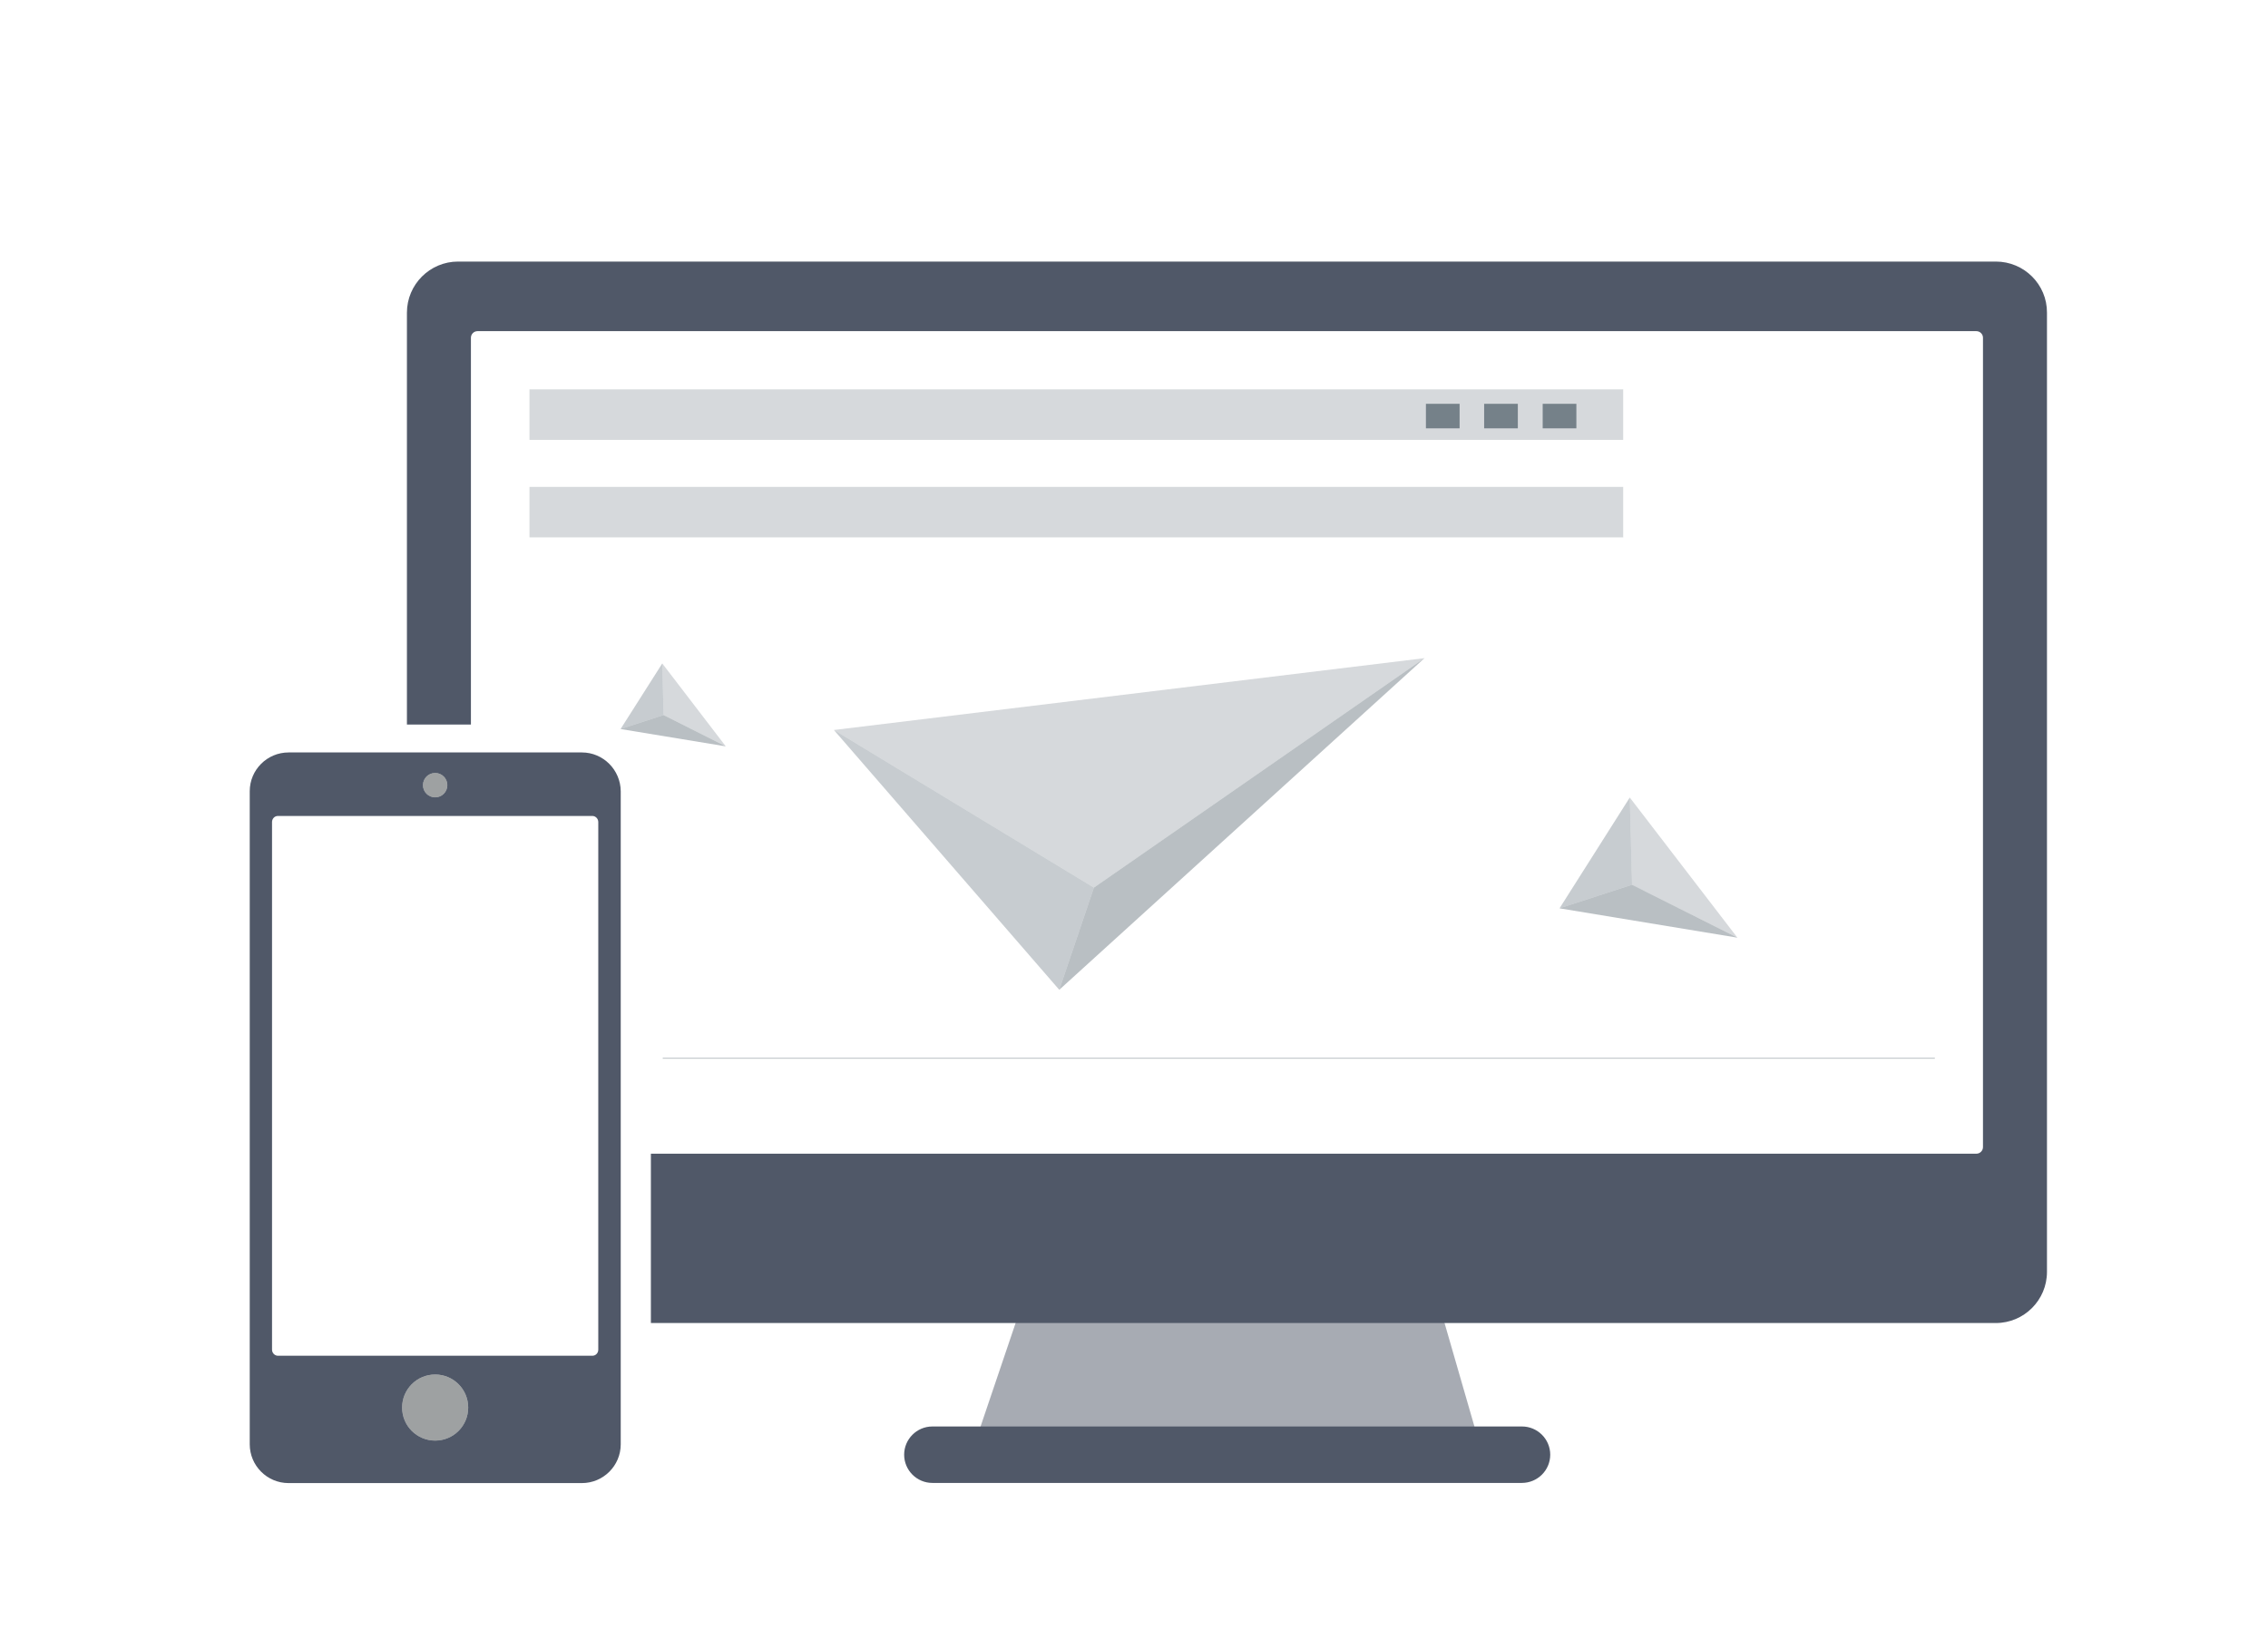 <?xml version="1.0" encoding="utf-8"?>
<!-- Generator: Adobe Illustrator 19.0.0, SVG Export Plug-In . SVG Version: 6.00 Build 0)  -->
<svg version="1.1" id="隔离模式" xmlns="http://www.w3.org/2000/svg" xmlns:xlink="http://www.w3.org/1999/xlink" x="0px"
	 y="0px" viewBox="409 -94.1 1414 1028" style="enable-background:new 409 -94.1 1414 1028;" xml:space="preserve">
<style type="text/css">
	.st0{opacity:0.3;}
	.st1{fill:#758189;}
	.st2{fill:none;}
	.st3{fill:#505868;}
	.st4{opacity:0.5;fill:#3F4447;enable-background:new    ;}
	.st5{opacity:0.5;}
	.st6{opacity:0.58;fill:none;stroke:#758189;stroke-width:0.5;stroke-miterlimit:10;enable-background:new    ;}
	.st7{opacity:0.3;fill:#758189;enable-background:new    ;}
	.st8{opacity:0.5;fill:#758189;enable-background:new    ;}
	.st9{opacity:0.4;fill:#758189;enable-background:new    ;}
	.st10{opacity:0;enable-background:new    ;}
</style>
<g id="XMLID_417_">
	<g id="XMLID_450_">
		<g id="XMLID_459_" class="st0">
			<rect id="XMLID_460_" x="739.1" y="148.7" class="st1" width="681.9" height="31.5"/>
		</g>
		<g id="XMLID_457_" class="st0">
			<rect id="XMLID_458_" x="739.1" y="209.5" class="st1" width="681.9" height="31.5"/>
		</g>
		<g id="XMLID_455_">
			<rect id="XMLID_456_" x="1298" y="157.7" class="st1" width="21" height="15.3"/>
		</g>
		<g id="XMLID_453_">
			<rect id="XMLID_454_" x="1334.3" y="157.7" class="st1" width="21" height="15.3"/>
		</g>
		<g id="XMLID_451_">
			<rect id="XMLID_452_" x="1370.8" y="157.7" class="st1" width="21" height="15.3"/>
		</g>
	</g>
	<path id="XMLID_420_" class="st2" d="M778.3,414.7h-196c-2,0-3.7,1.7-3.7,3.8v329c0,2.1,1.6,3.8,3.7,3.8h196c2,0,3.7-1.7,3.7-3.8
		v-329C782,416.4,780.4,414.7,778.3,414.7z"/>
	<path id="XMLID_449_" class="st3" d="M771.8,375.1H588.9c-13.3,0-24.2,10.8-24.2,24.2v407.2c0,13.3,10.8,24.2,24.2,24.2h182.9
		c13.3,0,24.2-10.8,24.2-24.2V399.3C795.9,386,785.1,375.1,771.8,375.1z M680.3,387.9c4.2,0,7.6,3.4,7.6,7.6s-3.4,7.6-7.6,7.6
		s-7.6-3.4-7.6-7.6S676.1,387.9,680.3,387.9z M680.3,804.2c-11.4,0-20.6-9.2-20.6-20.6c0-11.4,9.2-20.6,20.6-20.6
		c11.4,0,20.6,9.2,20.6,20.6C700.9,795,691.7,804.2,680.3,804.2z M782,747.5c0,2.1-1.6,3.8-3.7,3.8h-196c-2,0-3.7-1.7-3.7-3.8v-329
		c0-2.1,1.6-3.8,3.7-3.8h196c2,0,3.7,1.7,3.7,3.8V747.5z"/>
	<path id="XMLID_466_" class="st4" d="M680.3,763c-11.4,0-20.6,9.2-20.6,20.6c0,11.4,9.2,20.6,20.6,20.6c11.4,0,20.6-9.2,20.6-20.6
		C700.9,772.2,691.7,763,680.3,763z"/>
	<path id="XMLID_467_" class="st4" d="M680.3,403.1c4.2,0,7.6-3.4,7.6-7.6s-3.4-7.6-7.6-7.6s-7.6,3.4-7.6,7.6
		S676.1,403.1,680.3,403.1z"/>
	<g id="XMLID_369_">
		<g id="XMLID_414_" class="st5">
			<path id="XMLID_415_" class="st3" d="M1174.1,807.1h-152.3c-1.3,0-2.4-0.6-3.2-1.6c-0.7-1-0.9-2.3-0.5-3.5l33.9-100.1
				c0.5-1.6,2-2.6,3.7-2.6h241.9c1.7,0,3.3,1.1,3.7,2.8l28.9,100.1c0.3,1.2,0.1,2.4-0.6,3.4s-1.9,1.5-3.1,1.5L1174.1,807.1z"/>
		</g>
		<g id="XMLID_410_">
			<path id="XMLID_412_" class="st3" d="M1357.8,830.6H990.3c-9.7,0-17.6-7.9-17.6-17.6s7.9-17.6,17.6-17.6h367.6
				c9.7,0,17.6,7.9,17.6,17.6C1375.5,822.7,1367.6,830.6,1357.8,830.6z"/>
		</g>
		<g id="XMLID_395_">
			<path id="XMLID_407_" class="st3" d="M1653.3,69H694.6c-17.6,0-31.9,14.3-31.9,31.9v256.8h39.9V116.5c0-2.2,1.8-4.1,4.1-4.1
				h934.5c2.2,0,4.1,1.8,4.1,4.1v504.7c0,2.2-1.8,4.1-4.1,4.1H814.8v105.6h838.5c17.6,0,31.9-14.3,31.9-31.9V100.9
				C1685.3,83.3,1671,69,1653.3,69z"/>
		</g>
	</g>
	<line id="XMLID_2_" class="st6" x1="822.2" y1="565.8" x2="1615.3" y2="565.8"/>
	<g id="XMLID_3_">
		<polyline id="XMLID_4_" class="st7" points="1297.1,316.3 928.9,361.1 1091,459.4 1297.1,316.3 		"/>
		<polyline id="XMLID_5_" class="st8" points="1297.1,316.3 1091,459.4 1069.4,523.1 1297.1,316.3 		"/>
		<polyline id="XMLID_6_" class="st9" points="928.9,361.1 1091,459.4 1069.4,523.1 928.9,361.1 		"/>
	</g>
	<g id="XMLID_7_">
		<polyline id="XMLID_10_" class="st7" points="1492.2,490.6 1425.1,403.2 1426.5,457.6 1492.2,490.6 		"/>
		<polyline id="XMLID_9_" class="st8" points="1492.2,490.6 1426.5,457.6 1381.3,472.3 1492.2,490.6 		"/>
		<polyline id="XMLID_8_" class="st9" points="1425.1,403.2 1426.5,457.6 1381.3,472.3 1425.1,403.2 		"/>
	</g>
	<g id="XMLID_11_">
		<polyline id="XMLID_14_" class="st7" points="861.5,371.3 821.9,319.6 822.7,351.8 861.5,371.3 		"/>
		<polyline id="XMLID_13_" class="st8" points="861.5,371.3 822.7,351.8 795.9,360.5 861.5,371.3 		"/>
		<polyline id="XMLID_12_" class="st9" points="821.9,319.6 822.7,351.8 795.9,360.5 821.9,319.6 		"/>
	</g>
</g>
<g class="st10">
	<path class="st3" d="M1799,927.6H433V-83.6H1799V927.6z M434,926.6H1798V-82.6H434V926.6z"/>
</g>
</svg>
